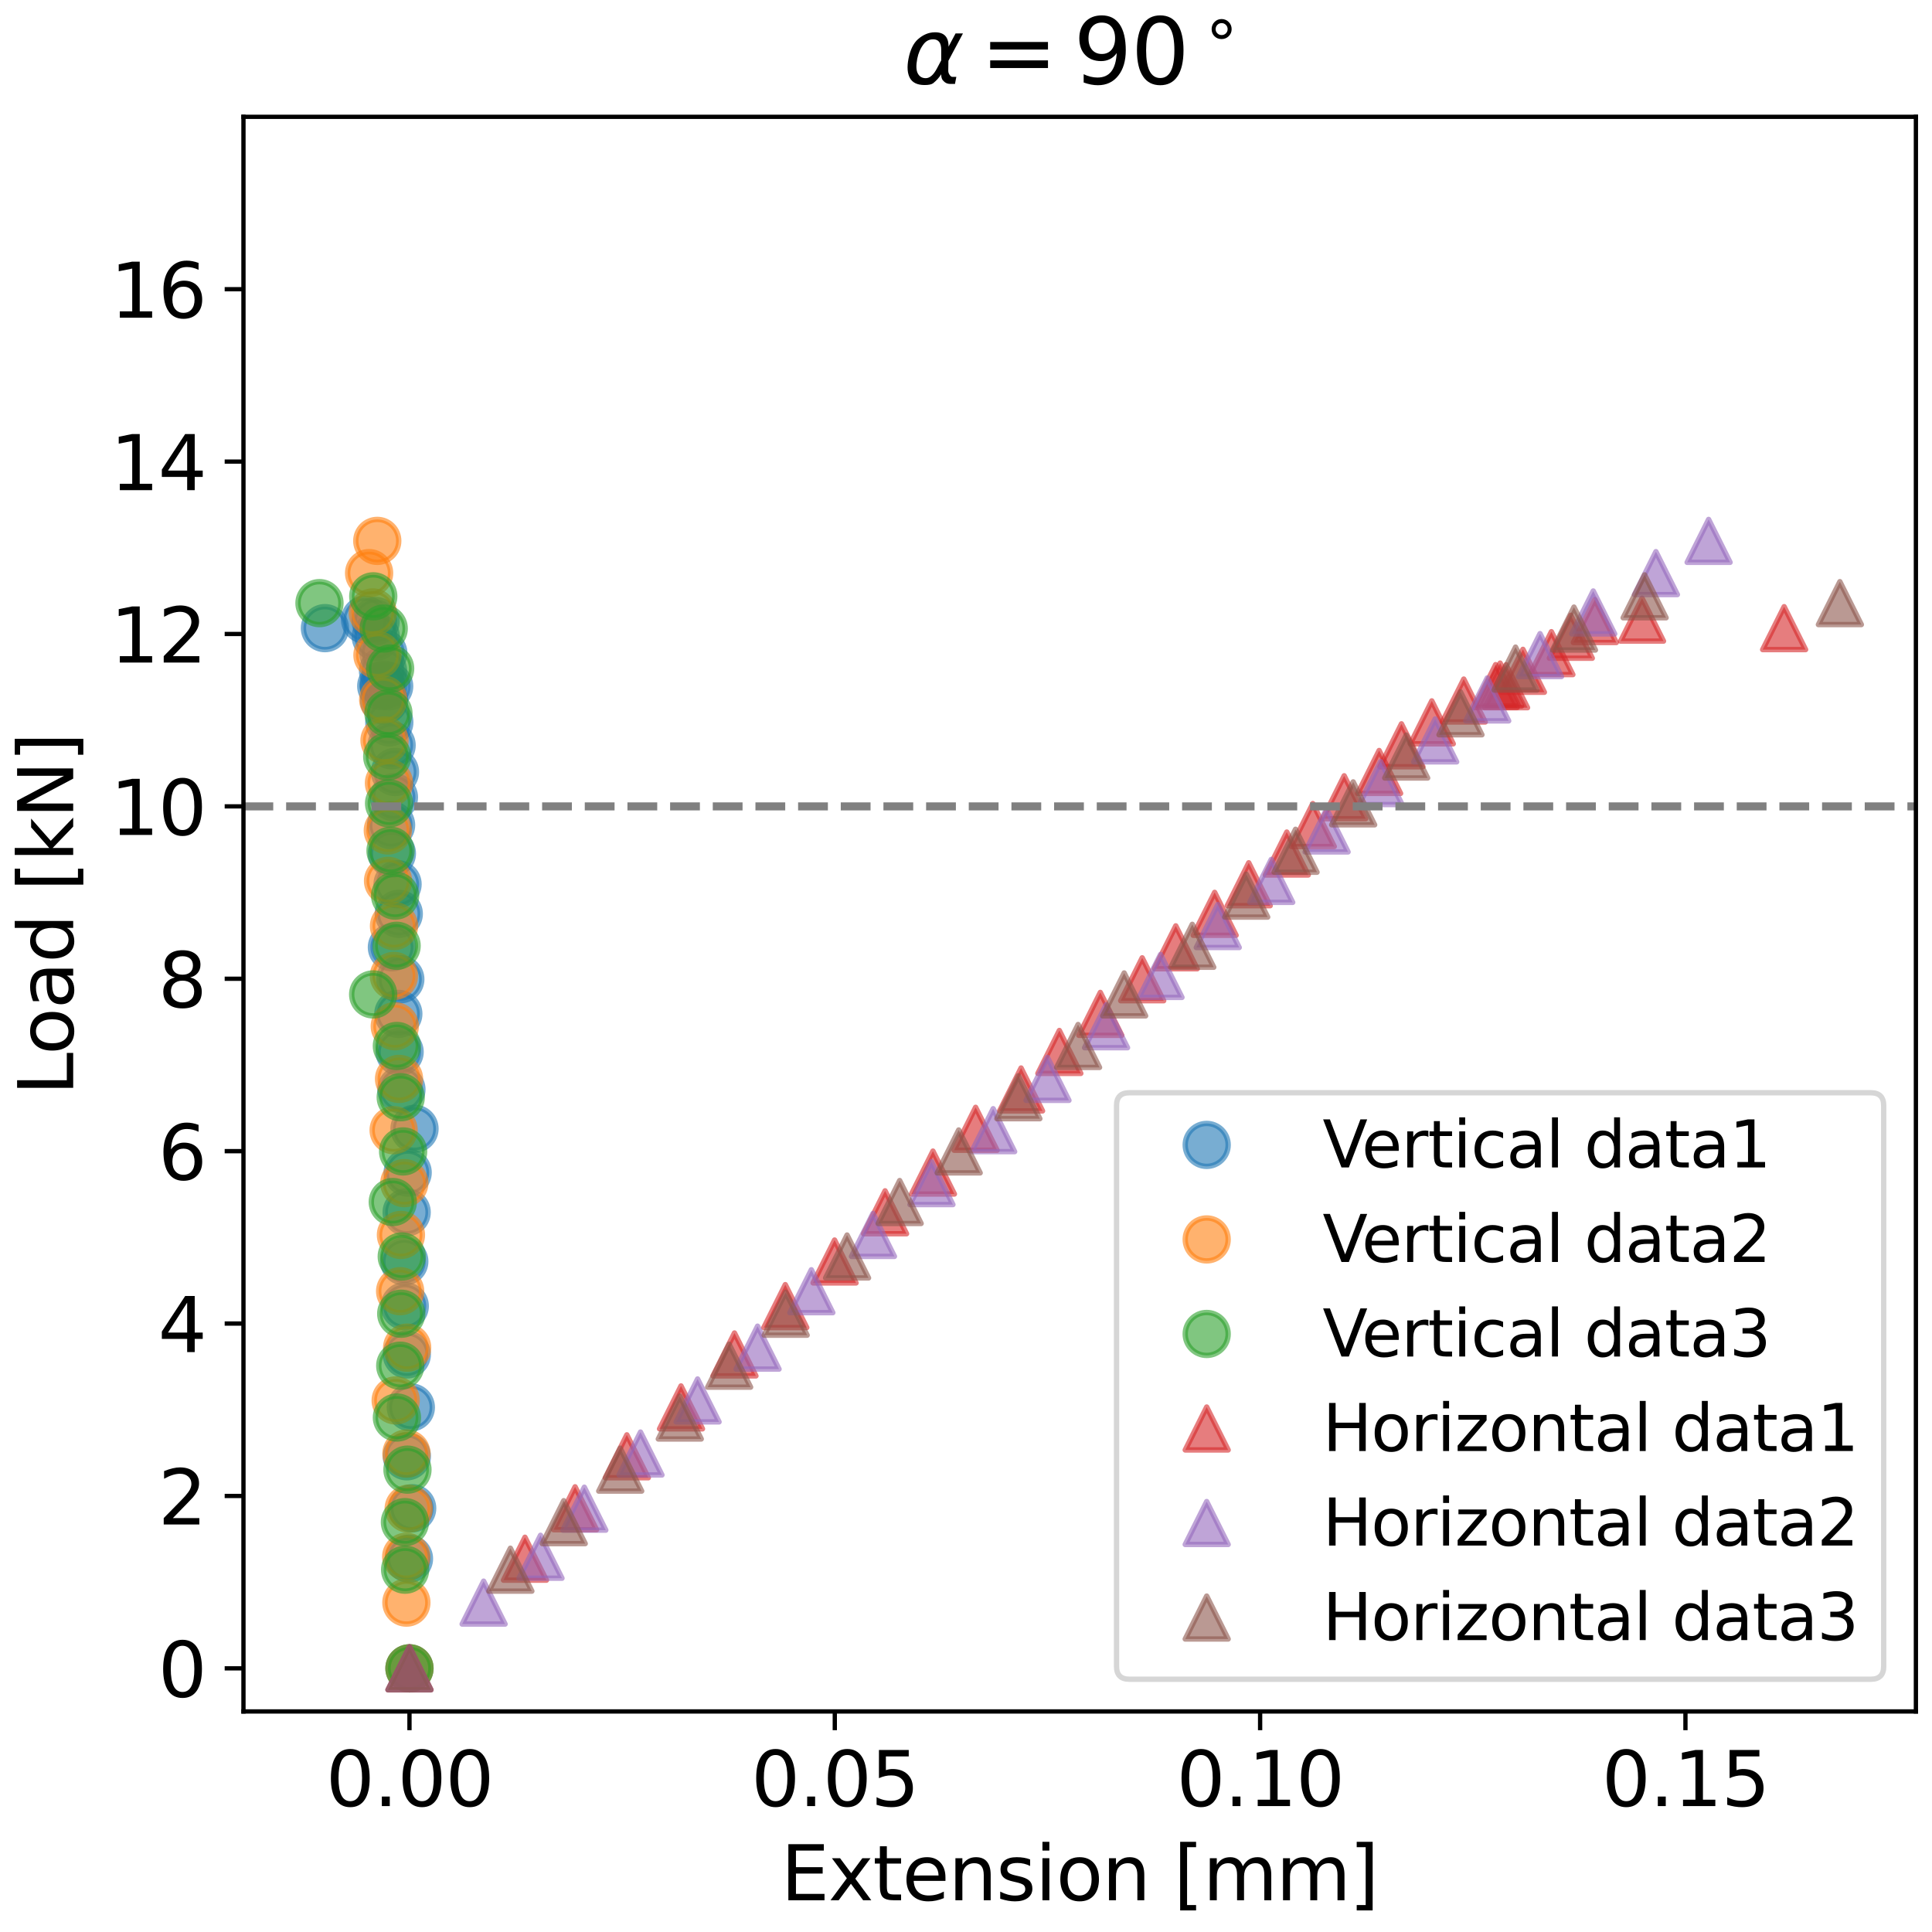 <?xml version="1.0" encoding="utf-8" standalone="no"?>
<!DOCTYPE svg PUBLIC "-//W3C//DTD SVG 1.1//EN"
  "http://www.w3.org/Graphics/SVG/1.1/DTD/svg11.dtd">
<svg xmlns:xlink="http://www.w3.org/1999/xlink" width="360pt" height="360pt" viewBox="0 0 360 360" xmlns="http://www.w3.org/2000/svg" version="1.1">
 <defs>
  <style type="text/css">*{stroke-linejoin: round; stroke-linecap: butt}</style>
 </defs>
 <g id="figure_1">
  <g id="patch_1">
   <path d="M 0 360 
L 360 360 
L 360 0 
L 0 0 
z
" style="fill: #ffffff"/>
  </g>
  <g id="axes_1">
   <g id="patch_2">
    <path d="M 45.365 318.901 
L 357 318.901 
L 357 21.766 
L 45.365 21.766 
z
" style="fill: #ffffff"/>
   </g>
   <g id="matplotlib.axis_1">
    <g id="xtick_1">
     <g id="line2d_1">
      <defs>
       <path id="m232dbe7065" d="M 0 0 
L 0 3.5 
" style="stroke: #000000; stroke-width: 0.8"/>
      </defs>
      <g>
       <use xlink:href="#m232dbe7065" x="76.299" y="318.901" style="stroke: #000000; stroke-width: 0.8"/>
      </g>
     </g>
     <g id="text_1">
      <!-- 0.00 -->
      <g transform="translate(60.713 336.539) scale(0.14 -0.14)">
       <defs>
        <path id="DejaVuSans-30" d="M 2034 4250 
Q 1547 4250 1301 3770 
Q 1056 3291 1056 2328 
Q 1056 1369 1301 889 
Q 1547 409 2034 409 
Q 2525 409 2770 889 
Q 3016 1369 3016 2328 
Q 3016 3291 2770 3770 
Q 2525 4250 2034 4250 
z
M 2034 4750 
Q 2819 4750 3233 4129 
Q 3647 3509 3647 2328 
Q 3647 1150 3233 529 
Q 2819 -91 2034 -91 
Q 1250 -91 836 529 
Q 422 1150 422 2328 
Q 422 3509 836 4129 
Q 1250 4750 2034 4750 
z
" transform="scale(0.016)"/>
        <path id="DejaVuSans-2e" d="M 684 794 
L 1344 794 
L 1344 0 
L 684 0 
L 684 794 
z
" transform="scale(0.016)"/>
       </defs>
       <use xlink:href="#DejaVuSans-30"/>
       <use xlink:href="#DejaVuSans-2e" x="63.623"/>
       <use xlink:href="#DejaVuSans-30" x="95.41"/>
       <use xlink:href="#DejaVuSans-30" x="159.033"/>
      </g>
     </g>
    </g>
    <g id="xtick_2">
     <g id="line2d_2">
      <g>
       <use xlink:href="#m232dbe7065" x="155.552" y="318.901" style="stroke: #000000; stroke-width: 0.8"/>
      </g>
     </g>
     <g id="text_2">
      <!-- 0.05 -->
      <g transform="translate(139.966 336.539) scale(0.14 -0.14)">
       <defs>
        <path id="DejaVuSans-35" d="M 691 4666 
L 3169 4666 
L 3169 4134 
L 1269 4134 
L 1269 2991 
Q 1406 3038 1543 3061 
Q 1681 3084 1819 3084 
Q 2600 3084 3056 2656 
Q 3513 2228 3513 1497 
Q 3513 744 3044 326 
Q 2575 -91 1722 -91 
Q 1428 -91 1123 -41 
Q 819 9 494 109 
L 494 744 
Q 775 591 1075 516 
Q 1375 441 1709 441 
Q 2250 441 2565 725 
Q 2881 1009 2881 1497 
Q 2881 1984 2565 2268 
Q 2250 2553 1709 2553 
Q 1456 2553 1204 2497 
Q 953 2441 691 2322 
L 691 4666 
z
" transform="scale(0.016)"/>
       </defs>
       <use xlink:href="#DejaVuSans-30"/>
       <use xlink:href="#DejaVuSans-2e" x="63.623"/>
       <use xlink:href="#DejaVuSans-30" x="95.41"/>
       <use xlink:href="#DejaVuSans-35" x="159.033"/>
      </g>
     </g>
    </g>
    <g id="xtick_3">
     <g id="line2d_3">
      <g>
       <use xlink:href="#m232dbe7065" x="234.805" y="318.901" style="stroke: #000000; stroke-width: 0.8"/>
      </g>
     </g>
     <g id="text_3">
      <!-- 0.10 -->
      <g transform="translate(219.219 336.539) scale(0.14 -0.14)">
       <defs>
        <path id="DejaVuSans-31" d="M 794 531 
L 1825 531 
L 1825 4091 
L 703 3866 
L 703 4441 
L 1819 4666 
L 2450 4666 
L 2450 531 
L 3481 531 
L 3481 0 
L 794 0 
L 794 531 
z
" transform="scale(0.016)"/>
       </defs>
       <use xlink:href="#DejaVuSans-30"/>
       <use xlink:href="#DejaVuSans-2e" x="63.623"/>
       <use xlink:href="#DejaVuSans-31" x="95.41"/>
       <use xlink:href="#DejaVuSans-30" x="159.033"/>
      </g>
     </g>
    </g>
    <g id="xtick_4">
     <g id="line2d_4">
      <g>
       <use xlink:href="#m232dbe7065" x="314.058" y="318.901" style="stroke: #000000; stroke-width: 0.8"/>
      </g>
     </g>
     <g id="text_4">
      <!-- 0.15 -->
      <g transform="translate(298.472 336.539) scale(0.14 -0.14)">
       <use xlink:href="#DejaVuSans-30"/>
       <use xlink:href="#DejaVuSans-2e" x="63.623"/>
       <use xlink:href="#DejaVuSans-31" x="95.41"/>
       <use xlink:href="#DejaVuSans-35" x="159.033"/>
      </g>
     </g>
    </g>
    <g id="text_5">
     <!-- Extension [mm] -->
     <g transform="translate(145.494 354.088) scale(0.14 -0.14)">
      <defs>
       <path id="DejaVuSans-45" d="M 628 4666 
L 3578 4666 
L 3578 4134 
L 1259 4134 
L 1259 2753 
L 3481 2753 
L 3481 2222 
L 1259 2222 
L 1259 531 
L 3634 531 
L 3634 0 
L 628 0 
L 628 4666 
z
" transform="scale(0.016)"/>
       <path id="DejaVuSans-78" d="M 3513 3500 
L 2247 1797 
L 3578 0 
L 2900 0 
L 1881 1375 
L 863 0 
L 184 0 
L 1544 1831 
L 300 3500 
L 978 3500 
L 1906 2253 
L 2834 3500 
L 3513 3500 
z
" transform="scale(0.016)"/>
       <path id="DejaVuSans-74" d="M 1172 4494 
L 1172 3500 
L 2356 3500 
L 2356 3053 
L 1172 3053 
L 1172 1153 
Q 1172 725 1289 603 
Q 1406 481 1766 481 
L 2356 481 
L 2356 0 
L 1766 0 
Q 1100 0 847 248 
Q 594 497 594 1153 
L 594 3053 
L 172 3053 
L 172 3500 
L 594 3500 
L 594 4494 
L 1172 4494 
z
" transform="scale(0.016)"/>
       <path id="DejaVuSans-65" d="M 3597 1894 
L 3597 1613 
L 953 1613 
Q 991 1019 1311 708 
Q 1631 397 2203 397 
Q 2534 397 2845 478 
Q 3156 559 3463 722 
L 3463 178 
Q 3153 47 2828 -22 
Q 2503 -91 2169 -91 
Q 1331 -91 842 396 
Q 353 884 353 1716 
Q 353 2575 817 3079 
Q 1281 3584 2069 3584 
Q 2775 3584 3186 3129 
Q 3597 2675 3597 1894 
z
M 3022 2063 
Q 3016 2534 2758 2815 
Q 2500 3097 2075 3097 
Q 1594 3097 1305 2825 
Q 1016 2553 972 2059 
L 3022 2063 
z
" transform="scale(0.016)"/>
       <path id="DejaVuSans-6e" d="M 3513 2113 
L 3513 0 
L 2938 0 
L 2938 2094 
Q 2938 2591 2744 2837 
Q 2550 3084 2163 3084 
Q 1697 3084 1428 2787 
Q 1159 2491 1159 1978 
L 1159 0 
L 581 0 
L 581 3500 
L 1159 3500 
L 1159 2956 
Q 1366 3272 1645 3428 
Q 1925 3584 2291 3584 
Q 2894 3584 3203 3211 
Q 3513 2838 3513 2113 
z
" transform="scale(0.016)"/>
       <path id="DejaVuSans-73" d="M 2834 3397 
L 2834 2853 
Q 2591 2978 2328 3040 
Q 2066 3103 1784 3103 
Q 1356 3103 1142 2972 
Q 928 2841 928 2578 
Q 928 2378 1081 2264 
Q 1234 2150 1697 2047 
L 1894 2003 
Q 2506 1872 2764 1633 
Q 3022 1394 3022 966 
Q 3022 478 2636 193 
Q 2250 -91 1575 -91 
Q 1294 -91 989 -36 
Q 684 19 347 128 
L 347 722 
Q 666 556 975 473 
Q 1284 391 1588 391 
Q 1994 391 2212 530 
Q 2431 669 2431 922 
Q 2431 1156 2273 1281 
Q 2116 1406 1581 1522 
L 1381 1569 
Q 847 1681 609 1914 
Q 372 2147 372 2553 
Q 372 3047 722 3315 
Q 1072 3584 1716 3584 
Q 2034 3584 2315 3537 
Q 2597 3491 2834 3397 
z
" transform="scale(0.016)"/>
       <path id="DejaVuSans-69" d="M 603 3500 
L 1178 3500 
L 1178 0 
L 603 0 
L 603 3500 
z
M 603 4863 
L 1178 4863 
L 1178 4134 
L 603 4134 
L 603 4863 
z
" transform="scale(0.016)"/>
       <path id="DejaVuSans-6f" d="M 1959 3097 
Q 1497 3097 1228 2736 
Q 959 2375 959 1747 
Q 959 1119 1226 758 
Q 1494 397 1959 397 
Q 2419 397 2687 759 
Q 2956 1122 2956 1747 
Q 2956 2369 2687 2733 
Q 2419 3097 1959 3097 
z
M 1959 3584 
Q 2709 3584 3137 3096 
Q 3566 2609 3566 1747 
Q 3566 888 3137 398 
Q 2709 -91 1959 -91 
Q 1206 -91 779 398 
Q 353 888 353 1747 
Q 353 2609 779 3096 
Q 1206 3584 1959 3584 
z
" transform="scale(0.016)"/>
       <path id="DejaVuSans-20" transform="scale(0.016)"/>
       <path id="DejaVuSans-5b" d="M 550 4863 
L 1875 4863 
L 1875 4416 
L 1125 4416 
L 1125 -397 
L 1875 -397 
L 1875 -844 
L 550 -844 
L 550 4863 
z
" transform="scale(0.016)"/>
       <path id="DejaVuSans-6d" d="M 3328 2828 
Q 3544 3216 3844 3400 
Q 4144 3584 4550 3584 
Q 5097 3584 5394 3201 
Q 5691 2819 5691 2113 
L 5691 0 
L 5113 0 
L 5113 2094 
Q 5113 2597 4934 2840 
Q 4756 3084 4391 3084 
Q 3944 3084 3684 2787 
Q 3425 2491 3425 1978 
L 3425 0 
L 2847 0 
L 2847 2094 
Q 2847 2600 2669 2842 
Q 2491 3084 2119 3084 
Q 1678 3084 1418 2786 
Q 1159 2488 1159 1978 
L 1159 0 
L 581 0 
L 581 3500 
L 1159 3500 
L 1159 2956 
Q 1356 3278 1631 3431 
Q 1906 3584 2284 3584 
Q 2666 3584 2933 3390 
Q 3200 3197 3328 2828 
z
" transform="scale(0.016)"/>
       <path id="DejaVuSans-5d" d="M 1947 4863 
L 1947 -844 
L 622 -844 
L 622 -397 
L 1369 -397 
L 1369 4416 
L 622 4416 
L 622 4863 
L 1947 4863 
z
" transform="scale(0.016)"/>
      </defs>
      <use xlink:href="#DejaVuSans-45"/>
      <use xlink:href="#DejaVuSans-78" x="63.184"/>
      <use xlink:href="#DejaVuSans-74" x="122.363"/>
      <use xlink:href="#DejaVuSans-65" x="161.572"/>
      <use xlink:href="#DejaVuSans-6e" x="223.096"/>
      <use xlink:href="#DejaVuSans-73" x="286.475"/>
      <use xlink:href="#DejaVuSans-69" x="338.574"/>
      <use xlink:href="#DejaVuSans-6f" x="366.357"/>
      <use xlink:href="#DejaVuSans-6e" x="427.539"/>
      <use xlink:href="#DejaVuSans-20" x="490.918"/>
      <use xlink:href="#DejaVuSans-5b" x="522.705"/>
      <use xlink:href="#DejaVuSans-6d" x="561.719"/>
      <use xlink:href="#DejaVuSans-6d" x="659.131"/>
      <use xlink:href="#DejaVuSans-5d" x="756.543"/>
     </g>
    </g>
   </g>
   <g id="matplotlib.axis_2">
    <g id="ytick_1">
     <g id="line2d_5">
      <defs>
       <path id="m6edef59f40" d="M 0 0 
L -3.5 0 
" style="stroke: #000000; stroke-width: 0.8"/>
      </defs>
      <g>
       <use xlink:href="#m6edef59f40" x="45.365" y="310.87" style="stroke: #000000; stroke-width: 0.8"/>
      </g>
     </g>
     <g id="text_6">
      <!-- 0 -->
      <g transform="translate(29.457 316.189) scale(0.14 -0.14)">
       <use xlink:href="#DejaVuSans-30"/>
      </g>
     </g>
    </g>
    <g id="ytick_2">
     <g id="line2d_6">
      <g>
       <use xlink:href="#m6edef59f40" x="45.365" y="278.748" style="stroke: #000000; stroke-width: 0.8"/>
      </g>
     </g>
     <g id="text_7">
      <!-- 2 -->
      <g transform="translate(29.457 284.066) scale(0.14 -0.14)">
       <defs>
        <path id="DejaVuSans-32" d="M 1228 531 
L 3431 531 
L 3431 0 
L 469 0 
L 469 531 
Q 828 903 1448 1529 
Q 2069 2156 2228 2338 
Q 2531 2678 2651 2914 
Q 2772 3150 2772 3378 
Q 2772 3750 2511 3984 
Q 2250 4219 1831 4219 
Q 1534 4219 1204 4116 
Q 875 4013 500 3803 
L 500 4441 
Q 881 4594 1212 4672 
Q 1544 4750 1819 4750 
Q 2544 4750 2975 4387 
Q 3406 4025 3406 3419 
Q 3406 3131 3298 2873 
Q 3191 2616 2906 2266 
Q 2828 2175 2409 1742 
Q 1991 1309 1228 531 
z
" transform="scale(0.016)"/>
       </defs>
       <use xlink:href="#DejaVuSans-32"/>
      </g>
     </g>
    </g>
    <g id="ytick_3">
     <g id="line2d_7">
      <g>
       <use xlink:href="#m6edef59f40" x="45.365" y="246.625" style="stroke: #000000; stroke-width: 0.8"/>
      </g>
     </g>
     <g id="text_8">
      <!-- 4 -->
      <g transform="translate(29.457 251.944) scale(0.14 -0.14)">
       <defs>
        <path id="DejaVuSans-34" d="M 2419 4116 
L 825 1625 
L 2419 1625 
L 2419 4116 
z
M 2253 4666 
L 3047 4666 
L 3047 1625 
L 3713 1625 
L 3713 1100 
L 3047 1100 
L 3047 0 
L 2419 0 
L 2419 1100 
L 313 1100 
L 313 1709 
L 2253 4666 
z
" transform="scale(0.016)"/>
       </defs>
       <use xlink:href="#DejaVuSans-34"/>
      </g>
     </g>
    </g>
    <g id="ytick_4">
     <g id="line2d_8">
      <g>
       <use xlink:href="#m6edef59f40" x="45.365" y="214.502" style="stroke: #000000; stroke-width: 0.8"/>
      </g>
     </g>
     <g id="text_9">
      <!-- 6 -->
      <g transform="translate(29.457 219.821) scale(0.14 -0.14)">
       <defs>
        <path id="DejaVuSans-36" d="M 2113 2584 
Q 1688 2584 1439 2293 
Q 1191 2003 1191 1497 
Q 1191 994 1439 701 
Q 1688 409 2113 409 
Q 2538 409 2786 701 
Q 3034 994 3034 1497 
Q 3034 2003 2786 2293 
Q 2538 2584 2113 2584 
z
M 3366 4563 
L 3366 3988 
Q 3128 4100 2886 4159 
Q 2644 4219 2406 4219 
Q 1781 4219 1451 3797 
Q 1122 3375 1075 2522 
Q 1259 2794 1537 2939 
Q 1816 3084 2150 3084 
Q 2853 3084 3261 2657 
Q 3669 2231 3669 1497 
Q 3669 778 3244 343 
Q 2819 -91 2113 -91 
Q 1303 -91 875 529 
Q 447 1150 447 2328 
Q 447 3434 972 4092 
Q 1497 4750 2381 4750 
Q 2619 4750 2861 4703 
Q 3103 4656 3366 4563 
z
" transform="scale(0.016)"/>
       </defs>
       <use xlink:href="#DejaVuSans-36"/>
      </g>
     </g>
    </g>
    <g id="ytick_5">
     <g id="line2d_9">
      <g>
       <use xlink:href="#m6edef59f40" x="45.365" y="182.379" style="stroke: #000000; stroke-width: 0.8"/>
      </g>
     </g>
     <g id="text_10">
      <!-- 8 -->
      <g transform="translate(29.457 187.698) scale(0.14 -0.14)">
       <defs>
        <path id="DejaVuSans-38" d="M 2034 2216 
Q 1584 2216 1326 1975 
Q 1069 1734 1069 1313 
Q 1069 891 1326 650 
Q 1584 409 2034 409 
Q 2484 409 2743 651 
Q 3003 894 3003 1313 
Q 3003 1734 2745 1975 
Q 2488 2216 2034 2216 
z
M 1403 2484 
Q 997 2584 770 2862 
Q 544 3141 544 3541 
Q 544 4100 942 4425 
Q 1341 4750 2034 4750 
Q 2731 4750 3128 4425 
Q 3525 4100 3525 3541 
Q 3525 3141 3298 2862 
Q 3072 2584 2669 2484 
Q 3125 2378 3379 2068 
Q 3634 1759 3634 1313 
Q 3634 634 3220 271 
Q 2806 -91 2034 -91 
Q 1263 -91 848 271 
Q 434 634 434 1313 
Q 434 1759 690 2068 
Q 947 2378 1403 2484 
z
M 1172 3481 
Q 1172 3119 1398 2916 
Q 1625 2713 2034 2713 
Q 2441 2713 2670 2916 
Q 2900 3119 2900 3481 
Q 2900 3844 2670 4047 
Q 2441 4250 2034 4250 
Q 1625 4250 1398 4047 
Q 1172 3844 1172 3481 
z
" transform="scale(0.016)"/>
       </defs>
       <use xlink:href="#DejaVuSans-38"/>
      </g>
     </g>
    </g>
    <g id="ytick_6">
     <g id="line2d_10">
      <g>
       <use xlink:href="#m6edef59f40" x="45.365" y="150.257" style="stroke: #000000; stroke-width: 0.8"/>
      </g>
     </g>
     <g id="text_11">
      <!-- 10 -->
      <g transform="translate(20.55 155.576) scale(0.14 -0.14)">
       <use xlink:href="#DejaVuSans-31"/>
       <use xlink:href="#DejaVuSans-30" x="63.623"/>
      </g>
     </g>
    </g>
    <g id="ytick_7">
     <g id="line2d_11">
      <g>
       <use xlink:href="#m6edef59f40" x="45.365" y="118.134" style="stroke: #000000; stroke-width: 0.8"/>
      </g>
     </g>
     <g id="text_12">
      <!-- 12 -->
      <g transform="translate(20.55 123.453) scale(0.14 -0.14)">
       <use xlink:href="#DejaVuSans-31"/>
       <use xlink:href="#DejaVuSans-32" x="63.623"/>
      </g>
     </g>
    </g>
    <g id="ytick_8">
     <g id="line2d_12">
      <g>
       <use xlink:href="#m6edef59f40" x="45.365" y="86.011" style="stroke: #000000; stroke-width: 0.8"/>
      </g>
     </g>
     <g id="text_13">
      <!-- 14 -->
      <g transform="translate(20.55 91.33) scale(0.14 -0.14)">
       <use xlink:href="#DejaVuSans-31"/>
       <use xlink:href="#DejaVuSans-34" x="63.623"/>
      </g>
     </g>
    </g>
    <g id="ytick_9">
     <g id="line2d_13">
      <g>
       <use xlink:href="#m6edef59f40" x="45.365" y="53.888" style="stroke: #000000; stroke-width: 0.8"/>
      </g>
     </g>
     <g id="text_14">
      <!-- 16 -->
      <g transform="translate(20.55 59.207) scale(0.14 -0.14)">
       <use xlink:href="#DejaVuSans-31"/>
       <use xlink:href="#DejaVuSans-36" x="63.623"/>
      </g>
     </g>
    </g>
    <g id="text_15">
     <!-- Load [kN] -->
     <g transform="translate(13.638 204.105) rotate(-90) scale(0.14 -0.14)">
      <defs>
       <path id="DejaVuSans-4c" d="M 628 4666 
L 1259 4666 
L 1259 531 
L 3531 531 
L 3531 0 
L 628 0 
L 628 4666 
z
" transform="scale(0.016)"/>
       <path id="DejaVuSans-61" d="M 2194 1759 
Q 1497 1759 1228 1600 
Q 959 1441 959 1056 
Q 959 750 1161 570 
Q 1363 391 1709 391 
Q 2188 391 2477 730 
Q 2766 1069 2766 1631 
L 2766 1759 
L 2194 1759 
z
M 3341 1997 
L 3341 0 
L 2766 0 
L 2766 531 
Q 2569 213 2275 61 
Q 1981 -91 1556 -91 
Q 1019 -91 701 211 
Q 384 513 384 1019 
Q 384 1609 779 1909 
Q 1175 2209 1959 2209 
L 2766 2209 
L 2766 2266 
Q 2766 2663 2505 2880 
Q 2244 3097 1772 3097 
Q 1472 3097 1187 3025 
Q 903 2953 641 2809 
L 641 3341 
Q 956 3463 1253 3523 
Q 1550 3584 1831 3584 
Q 2591 3584 2966 3190 
Q 3341 2797 3341 1997 
z
" transform="scale(0.016)"/>
       <path id="DejaVuSans-64" d="M 2906 2969 
L 2906 4863 
L 3481 4863 
L 3481 0 
L 2906 0 
L 2906 525 
Q 2725 213 2448 61 
Q 2172 -91 1784 -91 
Q 1150 -91 751 415 
Q 353 922 353 1747 
Q 353 2572 751 3078 
Q 1150 3584 1784 3584 
Q 2172 3584 2448 3432 
Q 2725 3281 2906 2969 
z
M 947 1747 
Q 947 1113 1208 752 
Q 1469 391 1925 391 
Q 2381 391 2643 752 
Q 2906 1113 2906 1747 
Q 2906 2381 2643 2742 
Q 2381 3103 1925 3103 
Q 1469 3103 1208 2742 
Q 947 2381 947 1747 
z
" transform="scale(0.016)"/>
       <path id="DejaVuSans-6b" d="M 581 4863 
L 1159 4863 
L 1159 1991 
L 2875 3500 
L 3609 3500 
L 1753 1863 
L 3688 0 
L 2938 0 
L 1159 1709 
L 1159 0 
L 581 0 
L 581 4863 
z
" transform="scale(0.016)"/>
       <path id="DejaVuSans-4e" d="M 628 4666 
L 1478 4666 
L 3547 763 
L 3547 4666 
L 4159 4666 
L 4159 0 
L 3309 0 
L 1241 3903 
L 1241 0 
L 628 0 
L 628 4666 
z
" transform="scale(0.016)"/>
      </defs>
      <use xlink:href="#DejaVuSans-4c"/>
      <use xlink:href="#DejaVuSans-6f" x="53.963"/>
      <use xlink:href="#DejaVuSans-61" x="115.145"/>
      <use xlink:href="#DejaVuSans-64" x="176.424"/>
      <use xlink:href="#DejaVuSans-20" x="239.9"/>
      <use xlink:href="#DejaVuSans-5b" x="271.688"/>
      <use xlink:href="#DejaVuSans-6b" x="310.701"/>
      <use xlink:href="#DejaVuSans-4e" x="368.611"/>
      <use xlink:href="#DejaVuSans-5d" x="443.416"/>
     </g>
    </g>
   </g>
   <g id="line2d_14">
    <defs>
     <path id="m9813ed405d" d="M 0 4 
C 1.061 4 2.078 3.579 2.828 2.828 
C 3.579 2.078 4 1.061 4 0 
C 4 -1.061 3.579 -2.078 2.828 -2.828 
C 2.078 -3.579 1.061 -4 0 -4 
C -1.061 -4 -2.078 -3.579 -2.828 -2.828 
C -3.579 -2.078 -4 -1.061 -4 0 
C -4 1.061 -3.579 2.078 -2.828 2.828 
C -2.078 3.579 -1.061 4 0 4 
z
" style="stroke: #1f77b4; stroke-opacity: 0.6"/>
    </defs>
    <g clip-path="url(#p860b94e2fa)">
     <use xlink:href="#m9813ed405d" x="76.299" y="310.87" style="fill: #1f77b4; fill-opacity: 0.6; stroke: #1f77b4; stroke-opacity: 0.6"/>
     <use xlink:href="#m9813ed405d" x="76.205" y="290.442" style="fill: #1f77b4; fill-opacity: 0.6; stroke: #1f77b4; stroke-opacity: 0.6"/>
     <use xlink:href="#m9813ed405d" x="76.801" y="281.043" style="fill: #1f77b4; fill-opacity: 0.6; stroke: #1f77b4; stroke-opacity: 0.6"/>
     <use xlink:href="#m9813ed405d" x="75.807" y="271.36" style="fill: #1f77b4; fill-opacity: 0.6; stroke: #1f77b4; stroke-opacity: 0.6"/>
     <use xlink:href="#m9813ed405d" x="76.553" y="262.246" style="fill: #1f77b4; fill-opacity: 0.6; stroke: #1f77b4; stroke-opacity: 0.6"/>
     <use xlink:href="#m9813ed405d" x="75.801" y="252.381" style="fill: #1f77b4; fill-opacity: 0.6; stroke: #1f77b4; stroke-opacity: 0.6"/>
     <use xlink:href="#m9813ed405d" x="75.423" y="243.371" style="fill: #1f77b4; fill-opacity: 0.6; stroke: #1f77b4; stroke-opacity: 0.6"/>
     <use xlink:href="#m9813ed405d" x="75.334" y="235.059" style="fill: #1f77b4; fill-opacity: 0.6; stroke: #1f77b4; stroke-opacity: 0.6"/>
     <use xlink:href="#m9813ed405d" x="75.775" y="225.894" style="fill: #1f77b4; fill-opacity: 0.6; stroke: #1f77b4; stroke-opacity: 0.6"/>
     <use xlink:href="#m9813ed405d" x="75.963" y="218.489" style="fill: #1f77b4; fill-opacity: 0.6; stroke: #1f77b4; stroke-opacity: 0.6"/>
     <use xlink:href="#m9813ed405d" x="77.236" y="210.333" style="fill: #1f77b4; fill-opacity: 0.6; stroke: #1f77b4; stroke-opacity: 0.6"/>
     <use xlink:href="#m9813ed405d" x="74.8" y="203.005" style="fill: #1f77b4; fill-opacity: 0.6; stroke: #1f77b4; stroke-opacity: 0.6"/>
     <use xlink:href="#m9813ed405d" x="74.463" y="196.015" style="fill: #1f77b4; fill-opacity: 0.6; stroke: #1f77b4; stroke-opacity: 0.6"/>
     <use xlink:href="#m9813ed405d" x="74.22" y="188.92" style="fill: #1f77b4; fill-opacity: 0.6; stroke: #1f77b4; stroke-opacity: 0.6"/>
     <use xlink:href="#m9813ed405d" x="74.593" y="182.473" style="fill: #1f77b4; fill-opacity: 0.6; stroke: #1f77b4; stroke-opacity: 0.6"/>
     <use xlink:href="#m9813ed405d" x="73.025" y="176.518" style="fill: #1f77b4; fill-opacity: 0.6; stroke: #1f77b4; stroke-opacity: 0.6"/>
     <use xlink:href="#m9813ed405d" x="74.306" y="170.278" style="fill: #1f77b4; fill-opacity: 0.6; stroke: #1f77b4; stroke-opacity: 0.6"/>
     <use xlink:href="#m9813ed405d" x="74.079" y="164.763" style="fill: #1f77b4; fill-opacity: 0.6; stroke: #1f77b4; stroke-opacity: 0.6"/>
     <use xlink:href="#m9813ed405d" x="73.021" y="159.041" style="fill: #1f77b4; fill-opacity: 0.6; stroke: #1f77b4; stroke-opacity: 0.6"/>
     <use xlink:href="#m9813ed405d" x="72.871" y="153.734" style="fill: #1f77b4; fill-opacity: 0.6; stroke: #1f77b4; stroke-opacity: 0.6"/>
     <use xlink:href="#m9813ed405d" x="73.401" y="148.555" style="fill: #1f77b4; fill-opacity: 0.6; stroke: #1f77b4; stroke-opacity: 0.6"/>
     <use xlink:href="#m9813ed405d" x="73.595" y="143.843" style="fill: #1f77b4; fill-opacity: 0.6; stroke: #1f77b4; stroke-opacity: 0.6"/>
     <use xlink:href="#m9813ed405d" x="72.971" y="138.872" style="fill: #1f77b4; fill-opacity: 0.6; stroke: #1f77b4; stroke-opacity: 0.6"/>
     <use xlink:href="#m9813ed405d" x="72.541" y="134.6" style="fill: #1f77b4; fill-opacity: 0.6; stroke: #1f77b4; stroke-opacity: 0.6"/>
     <use xlink:href="#m9813ed405d" x="71.571" y="130.535" style="fill: #1f77b4; fill-opacity: 0.6; stroke: #1f77b4; stroke-opacity: 0.6"/>
     <use xlink:href="#m9813ed405d" x="71.04" y="127.842" style="fill: #1f77b4; fill-opacity: 0.6; stroke: #1f77b4; stroke-opacity: 0.6"/>
     <use xlink:href="#m9813ed405d" x="71.485" y="127.557" style="fill: #1f77b4; fill-opacity: 0.6; stroke: #1f77b4; stroke-opacity: 0.6"/>
     <use xlink:href="#m9813ed405d" x="72.516" y="127.868" style="fill: #1f77b4; fill-opacity: 0.6; stroke: #1f77b4; stroke-opacity: 0.6"/>
     <use xlink:href="#m9813ed405d" x="71.37" y="124.994" style="fill: #1f77b4; fill-opacity: 0.6; stroke: #1f77b4; stroke-opacity: 0.6"/>
     <use xlink:href="#m9813ed405d" x="71.423" y="121.705" style="fill: #1f77b4; fill-opacity: 0.6; stroke: #1f77b4; stroke-opacity: 0.6"/>
     <use xlink:href="#m9813ed405d" x="70.025" y="118.65" style="fill: #1f77b4; fill-opacity: 0.6; stroke: #1f77b4; stroke-opacity: 0.6"/>
     <use xlink:href="#m9813ed405d" x="70.005" y="115.724" style="fill: #1f77b4; fill-opacity: 0.6; stroke: #1f77b4; stroke-opacity: 0.6"/>
     <use xlink:href="#m9813ed405d" x="68.023" y="115.466" style="fill: #1f77b4; fill-opacity: 0.6; stroke: #1f77b4; stroke-opacity: 0.6"/>
     <use xlink:href="#m9813ed405d" x="60.547" y="117.045" style="fill: #1f77b4; fill-opacity: 0.6; stroke: #1f77b4; stroke-opacity: 0.6"/>
    </g>
   </g>
   <g id="line2d_15">
    <defs>
     <path id="mf97f190060" d="M 0 4 
C 1.061 4 2.078 3.579 2.828 2.828 
C 3.579 2.078 4 1.061 4 0 
C 4 -1.061 3.579 -2.078 2.828 -2.828 
C 2.078 -3.579 1.061 -4 0 -4 
C -1.061 -4 -2.078 -3.579 -2.828 -2.828 
C -3.579 -2.078 -4 -1.061 -4 0 
C -4 1.061 -3.579 2.078 -2.828 2.828 
C -2.078 3.579 -1.061 4 0 4 
z
" style="stroke: #ff7f0e; stroke-opacity: 0.6"/>
    </defs>
    <g clip-path="url(#p860b94e2fa)">
     <use xlink:href="#mf97f190060" x="76.299" y="310.87" style="fill: #ff7f0e; fill-opacity: 0.6; stroke: #ff7f0e; stroke-opacity: 0.6"/>
     <use xlink:href="#mf97f190060" x="75.723" y="298.624" style="fill: #ff7f0e; fill-opacity: 0.6; stroke: #ff7f0e; stroke-opacity: 0.6"/>
     <use xlink:href="#mf97f190060" x="75.692" y="290.079" style="fill: #ff7f0e; fill-opacity: 0.6; stroke: #ff7f0e; stroke-opacity: 0.6"/>
     <use xlink:href="#mf97f190060" x="76.152" y="281.121" style="fill: #ff7f0e; fill-opacity: 0.6; stroke: #ff7f0e; stroke-opacity: 0.6"/>
     <use xlink:href="#mf97f190060" x="75.736" y="270.842" style="fill: #ff7f0e; fill-opacity: 0.6; stroke: #ff7f0e; stroke-opacity: 0.6"/>
     <use xlink:href="#mf97f190060" x="73.729" y="260.951" style="fill: #ff7f0e; fill-opacity: 0.6; stroke: #ff7f0e; stroke-opacity: 0.6"/>
     <use xlink:href="#mf97f190060" x="75.864" y="251.112" style="fill: #ff7f0e; fill-opacity: 0.6; stroke: #ff7f0e; stroke-opacity: 0.6"/>
     <use xlink:href="#mf97f190060" x="74.558" y="240.6" style="fill: #ff7f0e; fill-opacity: 0.6; stroke: #ff7f0e; stroke-opacity: 0.6"/>
     <use xlink:href="#mf97f190060" x="74.709" y="230.114" style="fill: #ff7f0e; fill-opacity: 0.6; stroke: #ff7f0e; stroke-opacity: 0.6"/>
     <use xlink:href="#mf97f190060" x="75.337" y="220.457" style="fill: #ff7f0e; fill-opacity: 0.6; stroke: #ff7f0e; stroke-opacity: 0.6"/>
     <use xlink:href="#mf97f190060" x="73.346" y="210.592" style="fill: #ff7f0e; fill-opacity: 0.6; stroke: #ff7f0e; stroke-opacity: 0.6"/>
     <use xlink:href="#mf97f190060" x="74.355" y="201.038" style="fill: #ff7f0e; fill-opacity: 0.6; stroke: #ff7f0e; stroke-opacity: 0.6"/>
     <use xlink:href="#mf97f190060" x="73.562" y="191.225" style="fill: #ff7f0e; fill-opacity: 0.6; stroke: #ff7f0e; stroke-opacity: 0.6"/>
     <use xlink:href="#mf97f190060" x="73.399" y="181.852" style="fill: #ff7f0e; fill-opacity: 0.6; stroke: #ff7f0e; stroke-opacity: 0.6"/>
     <use xlink:href="#mf97f190060" x="73.416" y="172.557" style="fill: #ff7f0e; fill-opacity: 0.6; stroke: #ff7f0e; stroke-opacity: 0.6"/>
     <use xlink:href="#mf97f190060" x="72.305" y="164.142" style="fill: #ff7f0e; fill-opacity: 0.6; stroke: #ff7f0e; stroke-opacity: 0.6"/>
     <use xlink:href="#mf97f190060" x="72.262" y="154.743" style="fill: #ff7f0e; fill-opacity: 0.6; stroke: #ff7f0e; stroke-opacity: 0.6"/>
     <use xlink:href="#mf97f190060" x="72.474" y="145.914" style="fill: #ff7f0e; fill-opacity: 0.6; stroke: #ff7f0e; stroke-opacity: 0.6"/>
     <use xlink:href="#mf97f190060" x="71.646" y="137.965" style="fill: #ff7f0e; fill-opacity: 0.6; stroke: #ff7f0e; stroke-opacity: 0.6"/>
     <use xlink:href="#mf97f190060" x="71.402" y="130.327" style="fill: #ff7f0e; fill-opacity: 0.6; stroke: #ff7f0e; stroke-opacity: 0.6"/>
     <use xlink:href="#mf97f190060" x="70.331" y="122.068" style="fill: #ff7f0e; fill-opacity: 0.6; stroke: #ff7f0e; stroke-opacity: 0.6"/>
     <use xlink:href="#mf97f190060" x="69.458" y="114.119" style="fill: #ff7f0e; fill-opacity: 0.6; stroke: #ff7f0e; stroke-opacity: 0.6"/>
     <use xlink:href="#mf97f190060" x="68.776" y="106.792" style="fill: #ff7f0e; fill-opacity: 0.6; stroke: #ff7f0e; stroke-opacity: 0.6"/>
     <use xlink:href="#mf97f190060" x="70.299" y="100.785" style="fill: #ff7f0e; fill-opacity: 0.6; stroke: #ff7f0e; stroke-opacity: 0.6"/>
    </g>
   </g>
   <g id="line2d_16">
    <defs>
     <path id="m4bbc210859" d="M 0 4 
C 1.061 4 2.078 3.579 2.828 2.828 
C 3.579 2.078 4 1.061 4 0 
C 4 -1.061 3.579 -2.078 2.828 -2.828 
C 2.078 -3.579 1.061 -4 0 -4 
C -1.061 -4 -2.078 -3.579 -2.828 -2.828 
C -3.579 -2.078 -4 -1.061 -4 0 
C -4 1.061 -3.579 2.078 -2.828 2.828 
C -2.078 3.579 -1.061 4 0 4 
z
" style="stroke: #2ca02c; stroke-opacity: 0.6"/>
    </defs>
    <g clip-path="url(#p860b94e2fa)">
     <use xlink:href="#m4bbc210859" x="76.299" y="310.87" style="fill: #2ca02c; fill-opacity: 0.6; stroke: #2ca02c; stroke-opacity: 0.6"/>
     <use xlink:href="#m4bbc210859" x="75.488" y="292.487" style="fill: #2ca02c; fill-opacity: 0.6; stroke: #2ca02c; stroke-opacity: 0.6"/>
     <use xlink:href="#m4bbc210859" x="75.451" y="283.632" style="fill: #2ca02c; fill-opacity: 0.6; stroke: #2ca02c; stroke-opacity: 0.6"/>
     <use xlink:href="#m4bbc210859" x="75.925" y="273.845" style="fill: #2ca02c; fill-opacity: 0.6; stroke: #2ca02c; stroke-opacity: 0.6"/>
     <use xlink:href="#m4bbc210859" x="73.958" y="264.136" style="fill: #2ca02c; fill-opacity: 0.6; stroke: #2ca02c; stroke-opacity: 0.6"/>
     <use xlink:href="#m4bbc210859" x="74.579" y="254.478" style="fill: #2ca02c; fill-opacity: 0.6; stroke: #2ca02c; stroke-opacity: 0.6"/>
     <use xlink:href="#m4bbc210859" x="74.762" y="244.795" style="fill: #2ca02c; fill-opacity: 0.6; stroke: #2ca02c; stroke-opacity: 0.6"/>
     <use xlink:href="#m4bbc210859" x="74.859" y="234.127" style="fill: #2ca02c; fill-opacity: 0.6; stroke: #2ca02c; stroke-opacity: 0.6"/>
     <use xlink:href="#m4bbc210859" x="73.189" y="223.978" style="fill: #2ca02c; fill-opacity: 0.6; stroke: #2ca02c; stroke-opacity: 0.6"/>
     <use xlink:href="#m4bbc210859" x="75.114" y="214.553" style="fill: #2ca02c; fill-opacity: 0.6; stroke: #2ca02c; stroke-opacity: 0.6"/>
     <use xlink:href="#m4bbc210859" x="74.669" y="204.455" style="fill: #2ca02c; fill-opacity: 0.6; stroke: #2ca02c; stroke-opacity: 0.6"/>
     <use xlink:href="#m4bbc210859" x="73.952" y="194.901" style="fill: #2ca02c; fill-opacity: 0.6; stroke: #2ca02c; stroke-opacity: 0.6"/>
     <use xlink:href="#m4bbc210859" x="69.531" y="185.296" style="fill: #2ca02c; fill-opacity: 0.6; stroke: #2ca02c; stroke-opacity: 0.6"/>
     <use xlink:href="#m4bbc210859" x="73.905" y="176.233" style="fill: #2ca02c; fill-opacity: 0.6; stroke: #2ca02c; stroke-opacity: 0.6"/>
     <use xlink:href="#m4bbc210859" x="73.625" y="166.887" style="fill: #2ca02c; fill-opacity: 0.6; stroke: #2ca02c; stroke-opacity: 0.6"/>
     <use xlink:href="#m4bbc210859" x="72.766" y="158.524" style="fill: #2ca02c; fill-opacity: 0.6; stroke: #2ca02c; stroke-opacity: 0.6"/>
     <use xlink:href="#m4bbc210859" x="72.499" y="149.694" style="fill: #2ca02c; fill-opacity: 0.6; stroke: #2ca02c; stroke-opacity: 0.6"/>
     <use xlink:href="#m4bbc210859" x="72.155" y="140.969" style="fill: #2ca02c; fill-opacity: 0.6; stroke: #2ca02c; stroke-opacity: 0.6"/>
     <use xlink:href="#m4bbc210859" x="72.381" y="132.917" style="fill: #2ca02c; fill-opacity: 0.6; stroke: #2ca02c; stroke-opacity: 0.6"/>
     <use xlink:href="#m4bbc210859" x="72.697" y="124.579" style="fill: #2ca02c; fill-opacity: 0.6; stroke: #2ca02c; stroke-opacity: 0.6"/>
     <use xlink:href="#m4bbc210859" x="71.499" y="117.123" style="fill: #2ca02c; fill-opacity: 0.6; stroke: #2ca02c; stroke-opacity: 0.6"/>
     <use xlink:href="#m4bbc210859" x="69.551" y="111.116" style="fill: #2ca02c; fill-opacity: 0.6; stroke: #2ca02c; stroke-opacity: 0.6"/>
     <use xlink:href="#m4bbc210859" x="59.53" y="112.384" style="fill: #2ca02c; fill-opacity: 0.6; stroke: #2ca02c; stroke-opacity: 0.6"/>
    </g>
   </g>
   <g id="line2d_17">
    <defs>
     <path id="mcb8c8a1c81" d="M 0 -4 
L -4 4 
L 4 4 
z
" style="stroke: #d62728; stroke-opacity: 0.6; stroke-linejoin: miter"/>
    </defs>
    <g clip-path="url(#p860b94e2fa)">
     <use xlink:href="#mcb8c8a1c81" x="76.299" y="310.87" style="fill: #d62728; fill-opacity: 0.6; stroke: #d62728; stroke-opacity: 0.6; stroke-linejoin: miter"/>
     <use xlink:href="#mcb8c8a1c81" x="97.819" y="290.442" style="fill: #d62728; fill-opacity: 0.6; stroke: #d62728; stroke-opacity: 0.6; stroke-linejoin: miter"/>
     <use xlink:href="#mcb8c8a1c81" x="107.159" y="281.043" style="fill: #d62728; fill-opacity: 0.6; stroke: #d62728; stroke-opacity: 0.6; stroke-linejoin: miter"/>
     <use xlink:href="#mcb8c8a1c81" x="116.805" y="271.36" style="fill: #d62728; fill-opacity: 0.6; stroke: #d62728; stroke-opacity: 0.6; stroke-linejoin: miter"/>
     <use xlink:href="#mcb8c8a1c81" x="126.896" y="262.246" style="fill: #d62728; fill-opacity: 0.6; stroke: #d62728; stroke-opacity: 0.6; stroke-linejoin: miter"/>
     <use xlink:href="#mcb8c8a1c81" x="136.857" y="252.381" style="fill: #d62728; fill-opacity: 0.6; stroke: #d62728; stroke-opacity: 0.6; stroke-linejoin: miter"/>
     <use xlink:href="#mcb8c8a1c81" x="146.328" y="243.371" style="fill: #d62728; fill-opacity: 0.6; stroke: #d62728; stroke-opacity: 0.6; stroke-linejoin: miter"/>
     <use xlink:href="#mcb8c8a1c81" x="155.511" y="235.059" style="fill: #d62728; fill-opacity: 0.6; stroke: #d62728; stroke-opacity: 0.6; stroke-linejoin: miter"/>
     <use xlink:href="#mcb8c8a1c81" x="164.921" y="225.894" style="fill: #d62728; fill-opacity: 0.6; stroke: #d62728; stroke-opacity: 0.6; stroke-linejoin: miter"/>
     <use xlink:href="#mcb8c8a1c81" x="173.839" y="218.489" style="fill: #d62728; fill-opacity: 0.6; stroke: #d62728; stroke-opacity: 0.6; stroke-linejoin: miter"/>
     <use xlink:href="#mcb8c8a1c81" x="181.792" y="210.333" style="fill: #d62728; fill-opacity: 0.6; stroke: #d62728; stroke-opacity: 0.6; stroke-linejoin: miter"/>
     <use xlink:href="#mcb8c8a1c81" x="190.261" y="203.005" style="fill: #d62728; fill-opacity: 0.6; stroke: #d62728; stroke-opacity: 0.6; stroke-linejoin: miter"/>
     <use xlink:href="#mcb8c8a1c81" x="197.394" y="196.015" style="fill: #d62728; fill-opacity: 0.6; stroke: #d62728; stroke-opacity: 0.6; stroke-linejoin: miter"/>
     <use xlink:href="#mcb8c8a1c81" x="205.026" y="188.92" style="fill: #d62728; fill-opacity: 0.6; stroke: #d62728; stroke-opacity: 0.6; stroke-linejoin: miter"/>
     <use xlink:href="#mcb8c8a1c81" x="212.832" y="182.473" style="fill: #d62728; fill-opacity: 0.6; stroke: #d62728; stroke-opacity: 0.6; stroke-linejoin: miter"/>
     <use xlink:href="#mcb8c8a1c81" x="219.089" y="176.518" style="fill: #d62728; fill-opacity: 0.6; stroke: #d62728; stroke-opacity: 0.6; stroke-linejoin: miter"/>
     <use xlink:href="#mcb8c8a1c81" x="226.332" y="170.278" style="fill: #d62728; fill-opacity: 0.6; stroke: #d62728; stroke-opacity: 0.6; stroke-linejoin: miter"/>
     <use xlink:href="#mcb8c8a1c81" x="232.683" y="164.763" style="fill: #d62728; fill-opacity: 0.6; stroke: #d62728; stroke-opacity: 0.6; stroke-linejoin: miter"/>
     <use xlink:href="#mcb8c8a1c81" x="239.774" y="159.041" style="fill: #d62728; fill-opacity: 0.6; stroke: #d62728; stroke-opacity: 0.6; stroke-linejoin: miter"/>
     <use xlink:href="#mcb8c8a1c81" x="244.621" y="153.734" style="fill: #d62728; fill-opacity: 0.6; stroke: #d62728; stroke-opacity: 0.6; stroke-linejoin: miter"/>
     <use xlink:href="#mcb8c8a1c81" x="250.468" y="148.555" style="fill: #d62728; fill-opacity: 0.6; stroke: #d62728; stroke-opacity: 0.6; stroke-linejoin: miter"/>
     <use xlink:href="#mcb8c8a1c81" x="256.981" y="143.843" style="fill: #d62728; fill-opacity: 0.6; stroke: #d62728; stroke-opacity: 0.6; stroke-linejoin: miter"/>
     <use xlink:href="#mcb8c8a1c81" x="261.141" y="138.872" style="fill: #d62728; fill-opacity: 0.6; stroke: #d62728; stroke-opacity: 0.6; stroke-linejoin: miter"/>
     <use xlink:href="#mcb8c8a1c81" x="266.793" y="134.6" style="fill: #d62728; fill-opacity: 0.6; stroke: #d62728; stroke-opacity: 0.6; stroke-linejoin: miter"/>
     <use xlink:href="#mcb8c8a1c81" x="272.752" y="130.535" style="fill: #d62728; fill-opacity: 0.6; stroke: #d62728; stroke-opacity: 0.6; stroke-linejoin: miter"/>
     <use xlink:href="#mcb8c8a1c81" x="278.689" y="127.842" style="fill: #d62728; fill-opacity: 0.6; stroke: #d62728; stroke-opacity: 0.6; stroke-linejoin: miter"/>
     <use xlink:href="#mcb8c8a1c81" x="279.526" y="127.557" style="fill: #d62728; fill-opacity: 0.6; stroke: #d62728; stroke-opacity: 0.6; stroke-linejoin: miter"/>
     <use xlink:href="#mcb8c8a1c81" x="280.635" y="127.868" style="fill: #d62728; fill-opacity: 0.6; stroke: #d62728; stroke-opacity: 0.6; stroke-linejoin: miter"/>
     <use xlink:href="#mcb8c8a1c81" x="283.774" y="124.994" style="fill: #d62728; fill-opacity: 0.6; stroke: #d62728; stroke-opacity: 0.6; stroke-linejoin: miter"/>
     <use xlink:href="#mcb8c8a1c81" x="289.08" y="121.705" style="fill: #d62728; fill-opacity: 0.6; stroke: #d62728; stroke-opacity: 0.6; stroke-linejoin: miter"/>
     <use xlink:href="#mcb8c8a1c81" x="292.697" y="118.65" style="fill: #d62728; fill-opacity: 0.6; stroke: #d62728; stroke-opacity: 0.6; stroke-linejoin: miter"/>
     <use xlink:href="#mcb8c8a1c81" x="297.177" y="115.724" style="fill: #d62728; fill-opacity: 0.6; stroke: #d62728; stroke-opacity: 0.6; stroke-linejoin: miter"/>
     <use xlink:href="#mcb8c8a1c81" x="305.971" y="115.466" style="fill: #d62728; fill-opacity: 0.6; stroke: #d62728; stroke-opacity: 0.6; stroke-linejoin: miter"/>
     <use xlink:href="#mcb8c8a1c81" x="332.447" y="117.045" style="fill: #d62728; fill-opacity: 0.6; stroke: #d62728; stroke-opacity: 0.6; stroke-linejoin: miter"/>
    </g>
   </g>
   <g id="line2d_18">
    <defs>
     <path id="m6163f542d3" d="M 0 -4 
L -4 4 
L 4 4 
z
" style="stroke: #9467bd; stroke-opacity: 0.6; stroke-linejoin: miter"/>
    </defs>
    <g clip-path="url(#p860b94e2fa)">
     <use xlink:href="#m6163f542d3" x="76.299" y="310.87" style="fill: #9467bd; fill-opacity: 0.6; stroke: #9467bd; stroke-opacity: 0.6; stroke-linejoin: miter"/>
     <use xlink:href="#m6163f542d3" x="90.117" y="298.624" style="fill: #9467bd; fill-opacity: 0.6; stroke: #9467bd; stroke-opacity: 0.6; stroke-linejoin: miter"/>
     <use xlink:href="#m6163f542d3" x="100.716" y="290.079" style="fill: #9467bd; fill-opacity: 0.6; stroke: #9467bd; stroke-opacity: 0.6; stroke-linejoin: miter"/>
     <use xlink:href="#m6163f542d3" x="108.88" y="281.121" style="fill: #9467bd; fill-opacity: 0.6; stroke: #9467bd; stroke-opacity: 0.6; stroke-linejoin: miter"/>
     <use xlink:href="#m6163f542d3" x="119.346" y="270.842" style="fill: #9467bd; fill-opacity: 0.6; stroke: #9467bd; stroke-opacity: 0.6; stroke-linejoin: miter"/>
     <use xlink:href="#m6163f542d3" x="129.985" y="260.951" style="fill: #9467bd; fill-opacity: 0.6; stroke: #9467bd; stroke-opacity: 0.6; stroke-linejoin: miter"/>
     <use xlink:href="#m6163f542d3" x="141.162" y="251.112" style="fill: #9467bd; fill-opacity: 0.6; stroke: #9467bd; stroke-opacity: 0.6; stroke-linejoin: miter"/>
     <use xlink:href="#m6163f542d3" x="151.183" y="240.6" style="fill: #9467bd; fill-opacity: 0.6; stroke: #9467bd; stroke-opacity: 0.6; stroke-linejoin: miter"/>
     <use xlink:href="#m6163f542d3" x="162.665" y="230.114" style="fill: #9467bd; fill-opacity: 0.6; stroke: #9467bd; stroke-opacity: 0.6; stroke-linejoin: miter"/>
     <use xlink:href="#m6163f542d3" x="173.561" y="220.457" style="fill: #9467bd; fill-opacity: 0.6; stroke: #9467bd; stroke-opacity: 0.6; stroke-linejoin: miter"/>
     <use xlink:href="#m6163f542d3" x="185.062" y="210.592" style="fill: #9467bd; fill-opacity: 0.6; stroke: #9467bd; stroke-opacity: 0.6; stroke-linejoin: miter"/>
     <use xlink:href="#m6163f542d3" x="195.183" y="201.038" style="fill: #9467bd; fill-opacity: 0.6; stroke: #9467bd; stroke-opacity: 0.6; stroke-linejoin: miter"/>
     <use xlink:href="#m6163f542d3" x="206.099" y="191.225" style="fill: #9467bd; fill-opacity: 0.6; stroke: #9467bd; stroke-opacity: 0.6; stroke-linejoin: miter"/>
     <use xlink:href="#m6163f542d3" x="216.246" y="181.852" style="fill: #9467bd; fill-opacity: 0.6; stroke: #9467bd; stroke-opacity: 0.6; stroke-linejoin: miter"/>
     <use xlink:href="#m6163f542d3" x="226.913" y="172.557" style="fill: #9467bd; fill-opacity: 0.6; stroke: #9467bd; stroke-opacity: 0.6; stroke-linejoin: miter"/>
     <use xlink:href="#m6163f542d3" x="236.875" y="164.142" style="fill: #9467bd; fill-opacity: 0.6; stroke: #9467bd; stroke-opacity: 0.6; stroke-linejoin: miter"/>
     <use xlink:href="#m6163f542d3" x="247.194" y="154.743" style="fill: #9467bd; fill-opacity: 0.6; stroke: #9467bd; stroke-opacity: 0.6; stroke-linejoin: miter"/>
     <use xlink:href="#m6163f542d3" x="257.265" y="145.914" style="fill: #9467bd; fill-opacity: 0.6; stroke: #9467bd; stroke-opacity: 0.6; stroke-linejoin: miter"/>
     <use xlink:href="#m6163f542d3" x="267.426" y="137.965" style="fill: #9467bd; fill-opacity: 0.6; stroke: #9467bd; stroke-opacity: 0.6; stroke-linejoin: miter"/>
     <use xlink:href="#m6163f542d3" x="277.123" y="130.327" style="fill: #9467bd; fill-opacity: 0.6; stroke: #9467bd; stroke-opacity: 0.6; stroke-linejoin: miter"/>
     <use xlink:href="#m6163f542d3" x="286.962" y="122.068" style="fill: #9467bd; fill-opacity: 0.6; stroke: #9467bd; stroke-opacity: 0.6; stroke-linejoin: miter"/>
     <use xlink:href="#m6163f542d3" x="296.876" y="114.119" style="fill: #9467bd; fill-opacity: 0.6; stroke: #9467bd; stroke-opacity: 0.6; stroke-linejoin: miter"/>
     <use xlink:href="#m6163f542d3" x="308.558" y="106.792" style="fill: #9467bd; fill-opacity: 0.6; stroke: #9467bd; stroke-opacity: 0.6; stroke-linejoin: miter"/>
     <use xlink:href="#m6163f542d3" x="318.376" y="100.785" style="fill: #9467bd; fill-opacity: 0.6; stroke: #9467bd; stroke-opacity: 0.6; stroke-linejoin: miter"/>
    </g>
   </g>
   <g id="line2d_19">
    <defs>
     <path id="mf3efb25541" d="M 0 -4 
L -4 4 
L 4 4 
z
" style="stroke: #8c564b; stroke-opacity: 0.6; stroke-linejoin: miter"/>
    </defs>
    <g clip-path="url(#p860b94e2fa)">
     <use xlink:href="#mf3efb25541" x="76.299" y="310.87" style="fill: #8c564b; fill-opacity: 0.6; stroke: #8c564b; stroke-opacity: 0.6; stroke-linejoin: miter"/>
     <use xlink:href="#mf3efb25541" x="95.104" y="292.487" style="fill: #8c564b; fill-opacity: 0.6; stroke: #8c564b; stroke-opacity: 0.6; stroke-linejoin: miter"/>
     <use xlink:href="#mf3efb25541" x="105.045" y="283.632" style="fill: #8c564b; fill-opacity: 0.6; stroke: #8c564b; stroke-opacity: 0.6; stroke-linejoin: miter"/>
     <use xlink:href="#mf3efb25541" x="115.567" y="273.845" style="fill: #8c564b; fill-opacity: 0.6; stroke: #8c564b; stroke-opacity: 0.6; stroke-linejoin: miter"/>
     <use xlink:href="#mf3efb25541" x="126.666" y="264.136" style="fill: #8c564b; fill-opacity: 0.6; stroke: #8c564b; stroke-opacity: 0.6; stroke-linejoin: miter"/>
     <use xlink:href="#mf3efb25541" x="135.866" y="254.478" style="fill: #8c564b; fill-opacity: 0.6; stroke: #8c564b; stroke-opacity: 0.6; stroke-linejoin: miter"/>
     <use xlink:href="#mf3efb25541" x="146.398" y="244.795" style="fill: #8c564b; fill-opacity: 0.6; stroke: #8c564b; stroke-opacity: 0.6; stroke-linejoin: miter"/>
     <use xlink:href="#mf3efb25541" x="157.839" y="234.127" style="fill: #8c564b; fill-opacity: 0.6; stroke: #8c564b; stroke-opacity: 0.6; stroke-linejoin: miter"/>
     <use xlink:href="#mf3efb25541" x="167.641" y="223.978" style="fill: #8c564b; fill-opacity: 0.6; stroke: #8c564b; stroke-opacity: 0.6; stroke-linejoin: miter"/>
     <use xlink:href="#mf3efb25541" x="178.64" y="214.553" style="fill: #8c564b; fill-opacity: 0.6; stroke: #8c564b; stroke-opacity: 0.6; stroke-linejoin: miter"/>
     <use xlink:href="#mf3efb25541" x="189.761" y="204.455" style="fill: #8c564b; fill-opacity: 0.6; stroke: #8c564b; stroke-opacity: 0.6; stroke-linejoin: miter"/>
     <use xlink:href="#mf3efb25541" x="200.885" y="194.901" style="fill: #8c564b; fill-opacity: 0.6; stroke: #8c564b; stroke-opacity: 0.6; stroke-linejoin: miter"/>
     <use xlink:href="#mf3efb25541" x="209.472" y="185.296" style="fill: #8c564b; fill-opacity: 0.6; stroke: #8c564b; stroke-opacity: 0.6; stroke-linejoin: miter"/>
     <use xlink:href="#mf3efb25541" x="222.164" y="176.233" style="fill: #8c564b; fill-opacity: 0.6; stroke: #8c564b; stroke-opacity: 0.6; stroke-linejoin: miter"/>
     <use xlink:href="#mf3efb25541" x="232.216" y="166.887" style="fill: #8c564b; fill-opacity: 0.6; stroke: #8c564b; stroke-opacity: 0.6; stroke-linejoin: miter"/>
     <use xlink:href="#mf3efb25541" x="241.406" y="158.524" style="fill: #8c564b; fill-opacity: 0.6; stroke: #8c564b; stroke-opacity: 0.6; stroke-linejoin: miter"/>
     <use xlink:href="#mf3efb25541" x="252.145" y="149.694" style="fill: #8c564b; fill-opacity: 0.6; stroke: #8c564b; stroke-opacity: 0.6; stroke-linejoin: miter"/>
     <use xlink:href="#mf3efb25541" x="262.024" y="140.969" style="fill: #8c564b; fill-opacity: 0.6; stroke: #8c564b; stroke-opacity: 0.6; stroke-linejoin: miter"/>
     <use xlink:href="#mf3efb25541" x="272.137" y="132.917" style="fill: #8c564b; fill-opacity: 0.6; stroke: #8c564b; stroke-opacity: 0.6; stroke-linejoin: miter"/>
     <use xlink:href="#mf3efb25541" x="282.4" y="124.579" style="fill: #8c564b; fill-opacity: 0.6; stroke: #8c564b; stroke-opacity: 0.6; stroke-linejoin: miter"/>
     <use xlink:href="#mf3efb25541" x="293.282" y="117.123" style="fill: #8c564b; fill-opacity: 0.6; stroke: #8c564b; stroke-opacity: 0.6; stroke-linejoin: miter"/>
     <use xlink:href="#mf3efb25541" x="306.45" y="111.116" style="fill: #8c564b; fill-opacity: 0.6; stroke: #8c564b; stroke-opacity: 0.6; stroke-linejoin: miter"/>
     <use xlink:href="#mf3efb25541" x="342.835" y="112.384" style="fill: #8c564b; fill-opacity: 0.6; stroke: #8c564b; stroke-opacity: 0.6; stroke-linejoin: miter"/>
    </g>
   </g>
   <g id="line2d_20">
    <path d="M 45.365 150.257 
L 357 150.257 
" clip-path="url(#p860b94e2fa)" style="fill: none; stroke-dasharray: 5.55,2.4; stroke-dashoffset: 0; stroke: #808080; stroke-width: 1.5"/>
   </g>
   <g id="patch_3">
    <path d="M 45.365 318.901 
L 45.365 21.766 
" style="fill: none; stroke: #000000; stroke-width: 0.8; stroke-linejoin: miter; stroke-linecap: square"/>
   </g>
   <g id="patch_4">
    <path d="M 357 318.901 
L 357 21.766 
" style="fill: none; stroke: #000000; stroke-width: 0.8; stroke-linejoin: miter; stroke-linecap: square"/>
   </g>
   <g id="patch_5">
    <path d="M 45.365 318.901 
L 357 318.901 
" style="fill: none; stroke: #000000; stroke-width: 0.8; stroke-linejoin: miter; stroke-linecap: square"/>
   </g>
   <g id="patch_6">
    <path d="M 45.365 21.766 
L 357 21.766 
" style="fill: none; stroke: #000000; stroke-width: 0.8; stroke-linejoin: miter; stroke-linecap: square"/>
   </g>
   <g id="text_16">
    <!-- $\alpha =90^\circ$ -->
    <g transform="translate(168.338 15.766) scale(0.168 -0.168)">
     <defs>
      <path id="DejaVuSans-Oblique-3b1" d="M 2619 1628 
L 2622 2350 
Q 2625 3088 2069 3091 
Q 1653 3094 1394 2747 
Q 1069 2319 959 1747 
Q 825 1059 994 731 
Q 1169 397 1547 397 
Q 1966 397 2319 1063 
L 2619 1628 
z
M 2166 3578 
Q 3141 3594 3128 2584 
Q 3128 2584 3616 3500 
L 4128 3500 
L 3119 1603 
L 3109 919 
Q 3109 766 3194 638 
Q 3291 488 3391 488 
L 3669 488 
L 3575 0 
L 3228 0 
Q 2934 0 2722 263 
Q 2622 394 2619 669 
Q 2416 334 2066 50 
Q 1900 -81 1453 -78 
Q 722 -72 456 397 
Q 184 884 353 1747 
Q 534 2675 1009 3097 
Q 1544 3569 2166 3578 
z
" transform="scale(0.016)"/>
      <path id="DejaVuSans-3d" d="M 678 2906 
L 4684 2906 
L 4684 2381 
L 678 2381 
L 678 2906 
z
M 678 1631 
L 4684 1631 
L 4684 1100 
L 678 1100 
L 678 1631 
z
" transform="scale(0.016)"/>
      <path id="DejaVuSans-39" d="M 703 97 
L 703 672 
Q 941 559 1184 500 
Q 1428 441 1663 441 
Q 2288 441 2617 861 
Q 2947 1281 2994 2138 
Q 2813 1869 2534 1725 
Q 2256 1581 1919 1581 
Q 1219 1581 811 2004 
Q 403 2428 403 3163 
Q 403 3881 828 4315 
Q 1253 4750 1959 4750 
Q 2769 4750 3195 4129 
Q 3622 3509 3622 2328 
Q 3622 1225 3098 567 
Q 2575 -91 1691 -91 
Q 1453 -91 1209 -44 
Q 966 3 703 97 
z
M 1959 2075 
Q 2384 2075 2632 2365 
Q 2881 2656 2881 3163 
Q 2881 3666 2632 3958 
Q 2384 4250 1959 4250 
Q 1534 4250 1286 3958 
Q 1038 3666 1038 3163 
Q 1038 2656 1286 2365 
Q 1534 2075 1959 2075 
z
" transform="scale(0.016)"/>
      <path id="DejaVuSans-2218" d="M 2003 2603 
Q 1753 2603 1581 2429 
Q 1409 2256 1409 2006 
Q 1409 1759 1581 1589 
Q 1753 1419 2003 1419 
Q 2253 1419 2425 1589 
Q 2597 1759 2597 2006 
Q 2597 2253 2423 2428 
Q 2250 2603 2003 2603 
z
M 2003 3006 
Q 2203 3006 2387 2929 
Q 2572 2853 2706 2709 
Q 2850 2569 2922 2390 
Q 2994 2212 2994 2006 
Q 2994 1594 2705 1308 
Q 2416 1022 1997 1022 
Q 1575 1022 1294 1303 
Q 1013 1584 1013 2006 
Q 1013 2425 1300 2715 
Q 1588 3006 2003 3006 
z
" transform="scale(0.016)"/>
     </defs>
     <use xlink:href="#DejaVuSans-Oblique-3b1" transform="translate(0 0.781)"/>
     <use xlink:href="#DejaVuSans-3d" transform="translate(85.4 0.781)"/>
     <use xlink:href="#DejaVuSans-39" transform="translate(188.672 0.781)"/>
     <use xlink:href="#DejaVuSans-30" transform="translate(252.295 0.781)"/>
     <use xlink:href="#DejaVuSans-2218" transform="translate(330.513 39.062) scale(0.7)"/>
    </g>
   </g>
   <g id="legend_1">
    <g id="patch_7">
     <path d="M 210.45 312.901 
L 348.6 312.901 
Q 351 312.901 351 310.501 
L 351 206.019 
Q 351 203.619 348.6 203.619 
L 210.45 203.619 
Q 208.05 203.619 208.05 206.019 
L 208.05 310.501 
Q 208.05 312.901 210.45 312.901 
z
" style="fill: #ffffff; opacity: 0.8; stroke: #cccccc; stroke-linejoin: miter"/>
    </g>
    <g id="line2d_21">
     <g>
      <use xlink:href="#m9813ed405d" x="224.85" y="213.337" style="fill: #1f77b4; fill-opacity: 0.6; stroke: #1f77b4; stroke-opacity: 0.6"/>
     </g>
    </g>
    <g id="text_17">
     <!-- Vertical data1 -->
     <g transform="translate(246.45 217.537) scale(0.12 -0.12)">
      <defs>
       <path id="DejaVuSans-56" d="M 1831 0 
L 50 4666 
L 709 4666 
L 2188 738 
L 3669 4666 
L 4325 4666 
L 2547 0 
L 1831 0 
z
" transform="scale(0.016)"/>
       <path id="DejaVuSans-72" d="M 2631 2963 
Q 2534 3019 2420 3045 
Q 2306 3072 2169 3072 
Q 1681 3072 1420 2755 
Q 1159 2438 1159 1844 
L 1159 0 
L 581 0 
L 581 3500 
L 1159 3500 
L 1159 2956 
Q 1341 3275 1631 3429 
Q 1922 3584 2338 3584 
Q 2397 3584 2469 3576 
Q 2541 3569 2628 3553 
L 2631 2963 
z
" transform="scale(0.016)"/>
       <path id="DejaVuSans-63" d="M 3122 3366 
L 3122 2828 
Q 2878 2963 2633 3030 
Q 2388 3097 2138 3097 
Q 1578 3097 1268 2742 
Q 959 2388 959 1747 
Q 959 1106 1268 751 
Q 1578 397 2138 397 
Q 2388 397 2633 464 
Q 2878 531 3122 666 
L 3122 134 
Q 2881 22 2623 -34 
Q 2366 -91 2075 -91 
Q 1284 -91 818 406 
Q 353 903 353 1747 
Q 353 2603 823 3093 
Q 1294 3584 2113 3584 
Q 2378 3584 2631 3529 
Q 2884 3475 3122 3366 
z
" transform="scale(0.016)"/>
       <path id="DejaVuSans-6c" d="M 603 4863 
L 1178 4863 
L 1178 0 
L 603 0 
L 603 4863 
z
" transform="scale(0.016)"/>
      </defs>
      <use xlink:href="#DejaVuSans-56"/>
      <use xlink:href="#DejaVuSans-65" x="60.658"/>
      <use xlink:href="#DejaVuSans-72" x="122.182"/>
      <use xlink:href="#DejaVuSans-74" x="163.295"/>
      <use xlink:href="#DejaVuSans-69" x="202.504"/>
      <use xlink:href="#DejaVuSans-63" x="230.287"/>
      <use xlink:href="#DejaVuSans-61" x="285.268"/>
      <use xlink:href="#DejaVuSans-6c" x="346.547"/>
      <use xlink:href="#DejaVuSans-20" x="374.33"/>
      <use xlink:href="#DejaVuSans-64" x="406.117"/>
      <use xlink:href="#DejaVuSans-61" x="469.594"/>
      <use xlink:href="#DejaVuSans-74" x="530.873"/>
      <use xlink:href="#DejaVuSans-61" x="570.082"/>
      <use xlink:href="#DejaVuSans-31" x="631.361"/>
     </g>
    </g>
    <g id="line2d_22">
     <g>
      <use xlink:href="#mf97f190060" x="224.85" y="230.95" style="fill: #ff7f0e; fill-opacity: 0.6; stroke: #ff7f0e; stroke-opacity: 0.6"/>
     </g>
    </g>
    <g id="text_18">
     <!-- Vertical data2 -->
     <g transform="translate(246.45 235.15) scale(0.12 -0.12)">
      <use xlink:href="#DejaVuSans-56"/>
      <use xlink:href="#DejaVuSans-65" x="60.658"/>
      <use xlink:href="#DejaVuSans-72" x="122.182"/>
      <use xlink:href="#DejaVuSans-74" x="163.295"/>
      <use xlink:href="#DejaVuSans-69" x="202.504"/>
      <use xlink:href="#DejaVuSans-63" x="230.287"/>
      <use xlink:href="#DejaVuSans-61" x="285.268"/>
      <use xlink:href="#DejaVuSans-6c" x="346.547"/>
      <use xlink:href="#DejaVuSans-20" x="374.33"/>
      <use xlink:href="#DejaVuSans-64" x="406.117"/>
      <use xlink:href="#DejaVuSans-61" x="469.594"/>
      <use xlink:href="#DejaVuSans-74" x="530.873"/>
      <use xlink:href="#DejaVuSans-61" x="570.082"/>
      <use xlink:href="#DejaVuSans-32" x="631.361"/>
     </g>
    </g>
    <g id="line2d_23">
     <g>
      <use xlink:href="#m4bbc210859" x="224.85" y="248.564" style="fill: #2ca02c; fill-opacity: 0.6; stroke: #2ca02c; stroke-opacity: 0.6"/>
     </g>
    </g>
    <g id="text_19">
     <!-- Vertical data3 -->
     <g transform="translate(246.45 252.764) scale(0.12 -0.12)">
      <defs>
       <path id="DejaVuSans-33" d="M 2597 2516 
Q 3050 2419 3304 2112 
Q 3559 1806 3559 1356 
Q 3559 666 3084 287 
Q 2609 -91 1734 -91 
Q 1441 -91 1130 -33 
Q 819 25 488 141 
L 488 750 
Q 750 597 1062 519 
Q 1375 441 1716 441 
Q 2309 441 2620 675 
Q 2931 909 2931 1356 
Q 2931 1769 2642 2001 
Q 2353 2234 1838 2234 
L 1294 2234 
L 1294 2753 
L 1863 2753 
Q 2328 2753 2575 2939 
Q 2822 3125 2822 3475 
Q 2822 3834 2567 4026 
Q 2313 4219 1838 4219 
Q 1578 4219 1281 4162 
Q 984 4106 628 3988 
L 628 4550 
Q 988 4650 1302 4700 
Q 1616 4750 1894 4750 
Q 2613 4750 3031 4423 
Q 3450 4097 3450 3541 
Q 3450 3153 3228 2886 
Q 3006 2619 2597 2516 
z
" transform="scale(0.016)"/>
      </defs>
      <use xlink:href="#DejaVuSans-56"/>
      <use xlink:href="#DejaVuSans-65" x="60.658"/>
      <use xlink:href="#DejaVuSans-72" x="122.182"/>
      <use xlink:href="#DejaVuSans-74" x="163.295"/>
      <use xlink:href="#DejaVuSans-69" x="202.504"/>
      <use xlink:href="#DejaVuSans-63" x="230.287"/>
      <use xlink:href="#DejaVuSans-61" x="285.268"/>
      <use xlink:href="#DejaVuSans-6c" x="346.547"/>
      <use xlink:href="#DejaVuSans-20" x="374.33"/>
      <use xlink:href="#DejaVuSans-64" x="406.117"/>
      <use xlink:href="#DejaVuSans-61" x="469.594"/>
      <use xlink:href="#DejaVuSans-74" x="530.873"/>
      <use xlink:href="#DejaVuSans-61" x="570.082"/>
      <use xlink:href="#DejaVuSans-33" x="631.361"/>
     </g>
    </g>
    <g id="line2d_24">
     <g>
      <use xlink:href="#mcb8c8a1c81" x="224.85" y="266.178" style="fill: #d62728; fill-opacity: 0.6; stroke: #d62728; stroke-opacity: 0.6; stroke-linejoin: miter"/>
     </g>
    </g>
    <g id="text_20">
     <!-- Horizontal data1 -->
     <g transform="translate(246.45 270.378) scale(0.12 -0.12)">
      <defs>
       <path id="DejaVuSans-48" d="M 628 4666 
L 1259 4666 
L 1259 2753 
L 3553 2753 
L 3553 4666 
L 4184 4666 
L 4184 0 
L 3553 0 
L 3553 2222 
L 1259 2222 
L 1259 0 
L 628 0 
L 628 4666 
z
" transform="scale(0.016)"/>
       <path id="DejaVuSans-7a" d="M 353 3500 
L 3084 3500 
L 3084 2975 
L 922 459 
L 3084 459 
L 3084 0 
L 275 0 
L 275 525 
L 2438 3041 
L 353 3041 
L 353 3500 
z
" transform="scale(0.016)"/>
      </defs>
      <use xlink:href="#DejaVuSans-48"/>
      <use xlink:href="#DejaVuSans-6f" x="75.195"/>
      <use xlink:href="#DejaVuSans-72" x="136.377"/>
      <use xlink:href="#DejaVuSans-69" x="177.49"/>
      <use xlink:href="#DejaVuSans-7a" x="205.273"/>
      <use xlink:href="#DejaVuSans-6f" x="257.764"/>
      <use xlink:href="#DejaVuSans-6e" x="318.945"/>
      <use xlink:href="#DejaVuSans-74" x="382.324"/>
      <use xlink:href="#DejaVuSans-61" x="421.533"/>
      <use xlink:href="#DejaVuSans-6c" x="482.812"/>
      <use xlink:href="#DejaVuSans-20" x="510.596"/>
      <use xlink:href="#DejaVuSans-64" x="542.383"/>
      <use xlink:href="#DejaVuSans-61" x="605.859"/>
      <use xlink:href="#DejaVuSans-74" x="667.139"/>
      <use xlink:href="#DejaVuSans-61" x="706.348"/>
      <use xlink:href="#DejaVuSans-31" x="767.627"/>
     </g>
    </g>
    <g id="line2d_25">
     <g>
      <use xlink:href="#m6163f542d3" x="224.85" y="283.792" style="fill: #9467bd; fill-opacity: 0.6; stroke: #9467bd; stroke-opacity: 0.6; stroke-linejoin: miter"/>
     </g>
    </g>
    <g id="text_21">
     <!-- Horizontal data2 -->
     <g transform="translate(246.45 287.992) scale(0.12 -0.12)">
      <use xlink:href="#DejaVuSans-48"/>
      <use xlink:href="#DejaVuSans-6f" x="75.195"/>
      <use xlink:href="#DejaVuSans-72" x="136.377"/>
      <use xlink:href="#DejaVuSans-69" x="177.49"/>
      <use xlink:href="#DejaVuSans-7a" x="205.273"/>
      <use xlink:href="#DejaVuSans-6f" x="257.764"/>
      <use xlink:href="#DejaVuSans-6e" x="318.945"/>
      <use xlink:href="#DejaVuSans-74" x="382.324"/>
      <use xlink:href="#DejaVuSans-61" x="421.533"/>
      <use xlink:href="#DejaVuSans-6c" x="482.812"/>
      <use xlink:href="#DejaVuSans-20" x="510.596"/>
      <use xlink:href="#DejaVuSans-64" x="542.383"/>
      <use xlink:href="#DejaVuSans-61" x="605.859"/>
      <use xlink:href="#DejaVuSans-74" x="667.139"/>
      <use xlink:href="#DejaVuSans-61" x="706.348"/>
      <use xlink:href="#DejaVuSans-32" x="767.627"/>
     </g>
    </g>
    <g id="line2d_26">
     <g>
      <use xlink:href="#mf3efb25541" x="224.85" y="301.405" style="fill: #8c564b; fill-opacity: 0.6; stroke: #8c564b; stroke-opacity: 0.6; stroke-linejoin: miter"/>
     </g>
    </g>
    <g id="text_22">
     <!-- Horizontal data3 -->
     <g transform="translate(246.45 305.605) scale(0.12 -0.12)">
      <use xlink:href="#DejaVuSans-48"/>
      <use xlink:href="#DejaVuSans-6f" x="75.195"/>
      <use xlink:href="#DejaVuSans-72" x="136.377"/>
      <use xlink:href="#DejaVuSans-69" x="177.49"/>
      <use xlink:href="#DejaVuSans-7a" x="205.273"/>
      <use xlink:href="#DejaVuSans-6f" x="257.764"/>
      <use xlink:href="#DejaVuSans-6e" x="318.945"/>
      <use xlink:href="#DejaVuSans-74" x="382.324"/>
      <use xlink:href="#DejaVuSans-61" x="421.533"/>
      <use xlink:href="#DejaVuSans-6c" x="482.812"/>
      <use xlink:href="#DejaVuSans-20" x="510.596"/>
      <use xlink:href="#DejaVuSans-64" x="542.383"/>
      <use xlink:href="#DejaVuSans-61" x="605.859"/>
      <use xlink:href="#DejaVuSans-74" x="667.139"/>
      <use xlink:href="#DejaVuSans-61" x="706.348"/>
      <use xlink:href="#DejaVuSans-33" x="767.627"/>
     </g>
    </g>
   </g>
  </g>
 </g>
 <defs>
  <clipPath id="p860b94e2fa">
   <rect x="45.365" y="21.766" width="311.635" height="297.135"/>
  </clipPath>
 </defs>
</svg>
